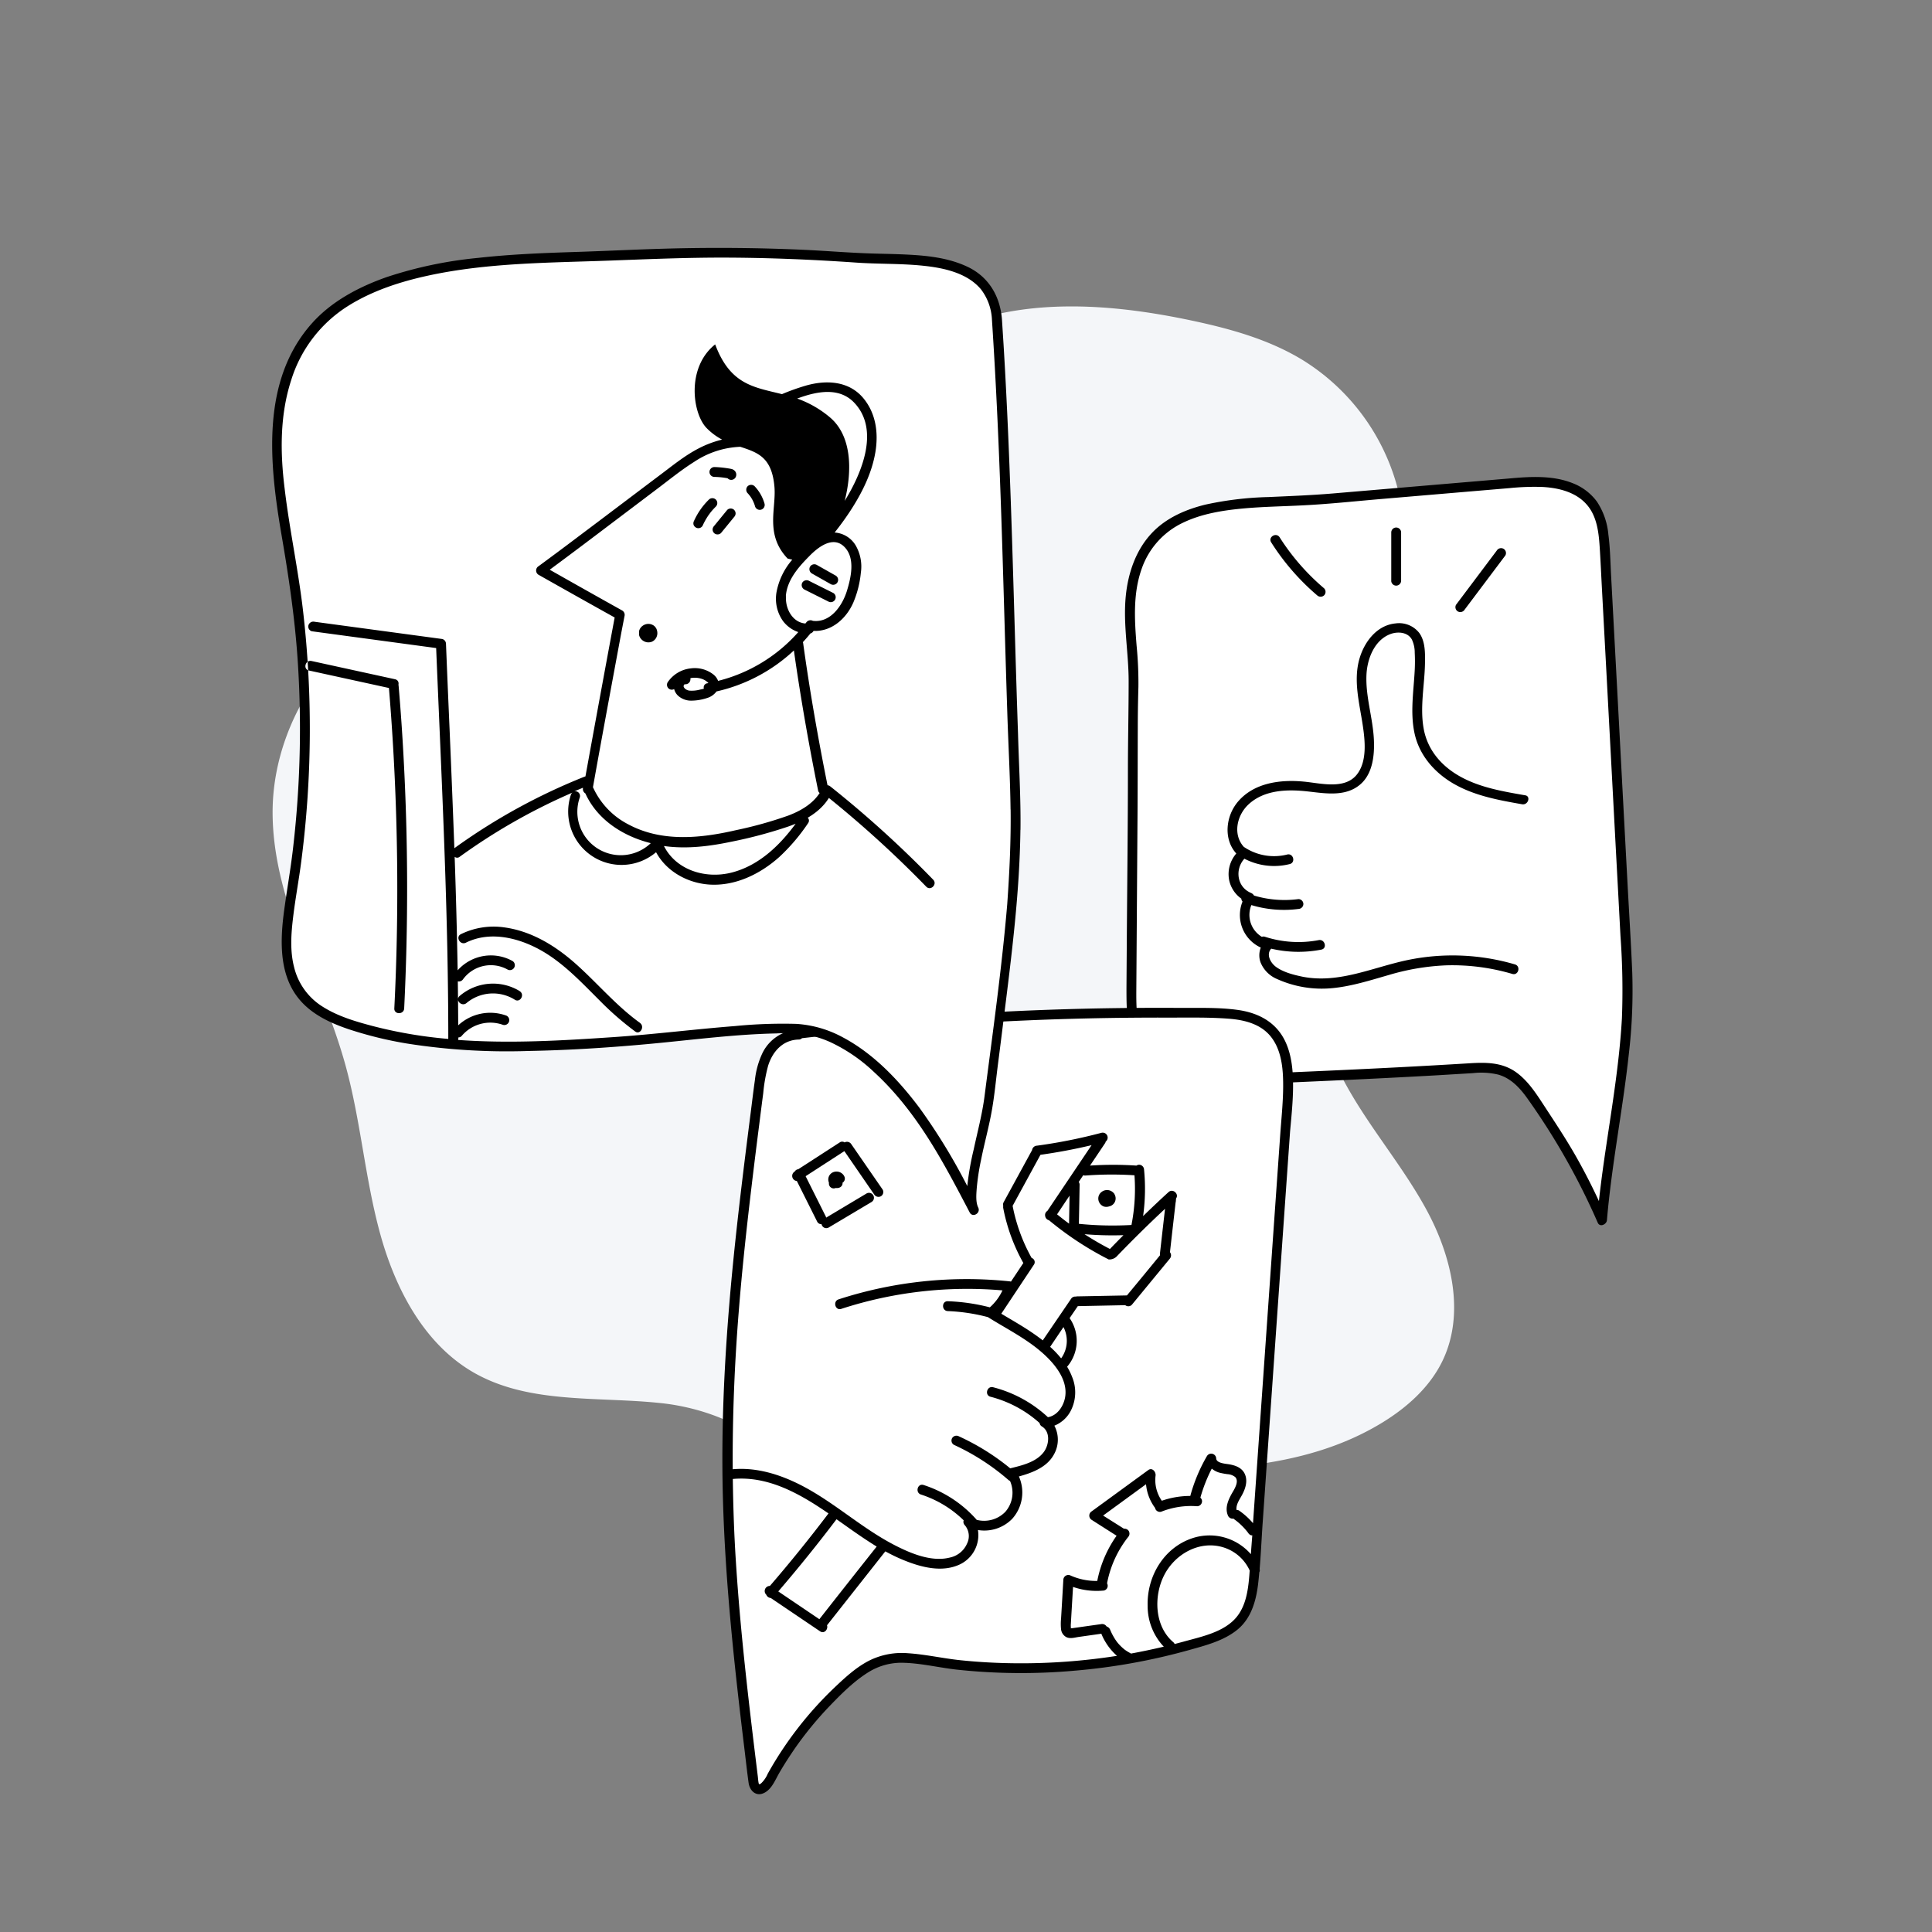 <svg xmlns="http://www.w3.org/2000/svg" width="587.81" height="587.81" viewBox="0 0 587.81 587.81">
  <rect x="0" y="0" width="587.81" height="587.81" fill="#808080" stroke="none"/>
  <g id="b56ee8d2-dceb-47db-a70b-02346bb8862c" data-name="service">
    <g id="bf0fa823-d68e-4b89-af38-32e62d4f204e" data-name="color background">
      <path d="M243.63,459.82c-.8-19.43-22.81-30.74-42.14-32.88s-40.14.37-57.08-9.18c-15.23-8.6-24.06-25.41-28.71-42.27s-5.93-34.5-10.58-51.36c-7.1-25.74-22-49.85-22.18-76.55-.21-32.44,24.67-63.3,56.41-70,17.74-3.73,36.52-.62,54-5.43,38.23-10.54,57.91-54.45,93.88-71.14,23.13-10.73,50.12-8.8,75.07-3.54,11.75,2.48,23.54,5.72,33.82,11.94a65.57,65.57,0,0,1,30,43c7.8,40.21-22.74,77.64-27.93,118.27a98.12,98.12,0,0,0,10.31,57.46c7.38,14.1,18.11,26.21,25.66,40.22s11.63,31.4,4.7,45.72c-3.84,7.93-10.68,14.06-18.18,18.67-24.52,15.07-55.1,14.95-83.88,14.37" style="fill: #f4f6f9"/>
    </g>
    <g id="aff1290f-6733-489e-abb4-c68798eb0e4b" data-name="window 3">
      <path id="a64d3284-55a3-4499-8eb3-8fbbac5ad3e5" data-name="white background" d="M344.23,300.6c-.05,7.13.11,14.87,4.56,20.43,6.09,7.6,17.36,7.89,27.1,7.48,24.57-1,49.16-2.08,73.71-3.63,11.76-.74,14.89,6.44,21.26,15.91a183.27,183.27,0,0,1,16.55,30.44c2.09-25,9-51.64,7.64-76.67l-6.73-126.21c-.29-5.36-.71-11.1-4-15.33-5.37-6.86-15.6-6.76-24.28-6l-59,5c-14.56,1.23-36.33-.63-48.05,9.82-5.51,4.92-8.25,12.35-8.95,19.7-.86,9.19,1.15,18.32.86,27.49-.31,10.16-.14,20.36-.21,30.53Z" style="fill: #fff"/>
      <path id="b81754d7-4247-4ce6-8876-d43dbdf60b93" data-name="contour" d="M496.61,295.93c-.37-8.94-.94-17.88-1.42-26.81q-1.44-26.94-2.87-53.88l-1.44-26.93-.72-13.47c-.21-4.05-.28-8.15-.81-12.18a21.55,21.55,0,0,0-3.51-10.08,16.62,16.62,0,0,0-7.37-5.58c-6.11-2.44-13-2-19.45-1.41l-53.56,4.55c-6.53.55-13,.79-19.58,1.09a100.44,100.44,0,0,0-19.18,2.31c-5.93,1.46-11.81,4-16.09,8.47-5,5.2-7.39,12.29-8.09,19.33-.86,8.68.89,17.33.87,26,0,8.85-.21,17.71-.22,26.56,0,17.85-.23,35.7-.35,53.55l-.09,13.15c0,5.78,0,11.81,2.39,17.19a19.29,19.29,0,0,0,11.54,10.36c5,1.79,10.51,2.05,15.79,2,7-.11,13.92-.54,20.87-.84,14.62-.64,29.23-1.32,43.83-2.15l11-.66a22.32,22.32,0,0,1,7.73.46c4.05,1.17,6.82,4.36,9.15,7.7A209,209,0,0,1,486.11,372c.65,1.51,2.69.54,2.8-.76,1.43-16.86,4.8-33.48,6.63-50.29A165.94,165.94,0,0,0,496.61,295.93Zm-3.15,14c-.94,16.57-4.13,32.89-6.26,49.32-.26,2.06-.51,4.12-.73,6.18q-3.12-6.75-6.78-13.24c-3.12-5.53-6.63-10.79-10.1-16.1-2.36-3.61-4.8-7.36-8.37-9.9-4.23-3-9.15-3-14.11-2.69-14.44.89-28.88,1.62-43.33,2.27q-10.95.49-21.92.95c-5.87.25-11.81.7-17.67,0-5.6-.65-11.47-2.62-14.81-7.45-3.73-5.41-3.69-12.42-3.65-18.73l.36-52.35c.06-8.73.05-17.45.08-26.17q0-6.53.19-13.05a116.49,116.49,0,0,0-.55-12.53c-.63-7.88-1.13-15.91,1.58-23.48A24.26,24.26,0,0,1,360,159c5.5-2.64,11.73-3.67,17.75-4.25,6.22-.6,12.47-.67,18.71-1,7.9-.39,15.79-1.25,23.66-1.92l26-2.21,13.14-1.11a75.07,75.07,0,0,1,9.83-.36c6.16.29,12.56,2.16,15.48,8.09,1.58,3.21,1.92,6.92,2.15,10.43.27,4.28.46,8.57.69,12.85L488.83,206q1.4,26.31,2.8,52.62.71,13.1,1.4,26.19A226.8,226.8,0,0,1,493.46,310ZM463.12,244.7c-7.31-1.28-14.83-2.64-21.29-6.51-5.65-3.4-10.07-8.58-11.47-15.13-1.35-6.34-.25-12.82.07-19.21a50.9,50.9,0,0,0,0-5.24,9.26,9.26,0,0,0-.85-4c-1.29-2.38-4.46-2.54-6.72-1.63-4.82,1.93-6.94,7.67-7.12,12.48-.26,6.57,1.93,12.93,2.26,19.46.24,4.74-.31,10.53-4.21,13.8-4.43,3.74-10.47,2.69-15.76,2.09-6.21-.71-13.33-.58-18.18,3.94-3.57,3.33-4.81,9.15-1.43,12.9h0a16.36,16.36,0,0,0,13.2,2.34c1.87-.48,2.66,2.42.79,2.9a19.49,19.49,0,0,1-13.8-1.63c-2.93,3.19-2.32,8.6,2,10.41a1.94,1.94,0,0,1,.92.8,32.33,32.33,0,0,0,13.52,1.08,1.51,1.51,0,0,1,1.5,1.5,1.54,1.54,0,0,1-1.5,1.5,34.33,34.33,0,0,1-14.32-1.18,7.78,7.78,0,0,0,3.19,9.66,1.36,1.36,0,0,1,1,0,33,33,0,0,0,16.29,1c1.89-.37,2.69,2.52.8,2.89a36.29,36.29,0,0,1-15.25-.29c-1.62,1.78-.18,4.35,1.47,5.55,2.31,1.67,5.41,2.43,8.15,3,11.09,2.14,21.34-2.9,32-5.11a67.39,67.39,0,0,1,32.54,1.35c1.86.55,1.06,3.44-.79,2.9a64.39,64.39,0,0,0-20.28-2.61,71.3,71.3,0,0,0-17.33,2.94c-5.68,1.62-11.33,3.45-17.24,4a33.08,33.08,0,0,1-16.8-2.81,9.21,9.21,0,0,1-5-5.15,6.37,6.37,0,0,1,.12-4.39,10.88,10.88,0,0,1-5.56-14,1.43,1.43,0,0,1-.37-.89,9.19,9.19,0,0,1-3.73-5.8,9.58,9.58,0,0,1,2.2-7.93c-4-4.41-3.21-11.48.59-15.87,4.91-5.69,12.91-6.69,20-6,5,.46,12.42,2.53,16.12-2.19,3.14-4,2.47-10.31,1.76-15-1-6.7-2.95-13.67-.94-20.39,1.51-5.06,5.3-10,10.88-10.55a7.78,7.78,0,0,1,7.28,2.92c1.84,2.56,1.77,6.18,1.72,9.2-.11,6.61-1.6,13.4-.38,20,1.17,6.3,5.25,11.1,10.72,14.25,6.11,3.52,13.22,4.71,20.07,5.91C465.82,242.14,465,245,463.12,244.7ZM386.75,165c-1-1.64,1.56-3.14,2.59-1.51A68.57,68.57,0,0,0,402.86,179a1.52,1.52,0,0,1,0,2.13,1.55,1.55,0,0,1-2.12,0A71.38,71.38,0,0,1,386.75,165ZM443,184l12.4-16.5a1.53,1.53,0,0,1,2.05-.53A1.5,1.5,0,0,1,458,169l-12.4,16.5a1.54,1.54,0,0,1-2.05.53A1.51,1.51,0,0,1,443,184Zm-19.71-7.29V162a1.5,1.5,0,0,1,3,0v14.68A1.5,1.5,0,0,1,423.28,176.66Z"/>
    </g>
    <g id="b00b520a-95ff-4352-adbf-36087a318b8d" data-name="window 2">
      <path id="b7e6fca2-dce7-4b62-b136-47edf825ff67" data-name="white background" d="M241,314.74A944.8,944.8,0,0,1,369,308.28c5.89.1,12.28.44,16.81,4.21,6.43,5.35,6.39,15.06,5.81,23.4L381.73,477.7c-.38,5.46-.94,11.35-4.54,15.47-2.81,3.2-7,4.77-11.07,6.05-26.35,8.27-57.12,10.64-84.41,6-11.26-1.93-16.1-.42-24.92,7.6a108.83,108.83,0,0,0-22.66,29c-.87,1.61-2.8,3.5-4.16,2.26a3,3,0,0,1-.72-1.93c-4.26-34.57-8.23-67.91-7.92-102.67.32-36.43,5-72.65,9.61-108.73.48-3.73,1-7.61,3.1-10.74s4.64-5.13,9-5.13" style="fill: #fff"/>
      <path id="ea0ae4de-87bf-4e79-a5cc-8f9c238481a2" data-name="contour" d="M393.35,327.43c-.22-4.62-1.12-9.5-3.93-13.3-3.09-4.17-7.79-6.15-12.82-6.86-5.91-.82-12-.58-18-.62q-9.92-.06-19.82.08-39.39.57-78.63,4.42-9.62.94-19.21,2.09a1.5,1.5,0,0,0-.95.48,12.68,12.68,0,0,0-8.12,6.9,25.72,25.72,0,0,0-2.19,8c-.45,3.14-.82,6.28-1.22,9.42-1.66,13-3.29,26-4.68,39-2.78,26.09-4.55,52.32-3.84,78.57.7,25.83,3.51,51.52,6.63,77.15.39,3.22.74,6.45,1.19,9.66.34,2.44,2.28,4.32,4.78,3.05,2.29-1.16,3.3-3.89,4.52-6,1.43-2.48,3-4.9,4.6-7.25a107.22,107.22,0,0,1,10.91-13.32c3.55-3.68,7.34-7.47,11.71-10.17a19,19,0,0,1,10.87-2.82c5.36.18,10.69,1.49,16,2.08a183.18,183.18,0,0,0,35.74.32,188.22,188.22,0,0,0,34.78-6.25c5.08-1.43,10.62-2.82,14.79-6.22s5.68-8.65,6.31-13.83c.15-1.21.26-2.44.37-3.66a1.17,1.17,0,0,0,.1-.95c.4-4.71.6-9.45.93-14.16l1.39-19.9q1.38-19.65,2.75-39.31l2.79-39.8,1.4-19.91C393,338.74,393.62,333.06,393.35,327.43ZM380.11,479.27c-.4,5-1.18,10.44-5.1,14s-9.76,4.77-14.7,6.14c-1,.27-1.95.52-2.93.78a1.42,1.42,0,0,0-.41-.56c-5.7-4.82-6-13.91-2.84-20.24,3.27-6.59,10.92-10.91,18.22-8.56a13,13,0,0,1,7.87,7C380.18,478.26,380.15,478.76,380.11,479.27Zm.47-6.41A16.67,16.67,0,0,0,362.77,468c-8.68,2.88-13.85,11.61-13.6,20.56A18,18,0,0,0,354.08,501q-5,1.18-10,2.1c-.05,0-.08-.09-.14-.11-.4-.21-.79-.44-1.17-.68l-.51-.35-.12-.1a.7.7,0,0,1-.15-.12,14.13,14.13,0,0,1-1.87-1.84l-.19-.23,0,0c-.13-.18-.27-.36-.39-.54a12.48,12.48,0,0,1-.69-1.09c-.22-.37-.42-.75-.61-1.13-.09-.19-.18-.37-.26-.56,0,0-.09-.21-.1-.22l-.09-.21a1.74,1.74,0,0,0-1.11-1.07,1.58,1.58,0,0,0-1.67-.71l-6.53.92-1.55.22-.79.11a1.53,1.53,0,0,0-.33,0,1.38,1.38,0,0,1,0-.26,6.2,6.2,0,0,1,0-1.14c.21-3.72.44-7.45.66-11.17a21.84,21.84,0,0,0,9.05,1.13,1.47,1.47,0,0,0,1.3-2.21,32.52,32.52,0,0,1,6.4-14.08,1.54,1.54,0,0,0,0-2.12,1.63,1.63,0,0,0-1.26-.43l-6.34-4,13.06-9.53a14.14,14.14,0,0,0,2.77,7.23.25.25,0,0,1,0,.08,1.51,1.51,0,0,0,1.85,1.05,24.53,24.53,0,0,1,10.92-1.67,1.52,1.52,0,0,0,1.5-1.5,1.42,1.42,0,0,0-.51-1.1,47.59,47.59,0,0,1,3.47-8.84,6.71,6.71,0,0,0,2.17,1.18,19.82,19.82,0,0,0,2.66.51,4.13,4.13,0,0,1,2.32.89c1.24,1.34-.28,3.68-1,4.91-1.12,2-2.19,4.37-1.28,6.65a1.57,1.57,0,0,0,1.75,1.07,2.61,2.61,0,0,0,.24.22l.61.45a20.25,20.25,0,0,1,3.4,3.4l.24.32a1.62,1.62,0,0,0,.89.69,1.86,1.86,0,0,0,.33,0C380.86,469,380.71,470.94,380.58,472.86ZM325.82,495.5a.39.39,0,0,1,0-.09C325.91,495.46,325.79,495.47,325.82,495.5ZM389.5,345.35q-1.35,19.15-2.69,38.31l-5.4,77.12-.18,2.65A22.23,22.23,0,0,0,377,459.6a1.32,1.32,0,0,0-.79-.2c-.23-1.71,1.06-3.34,1.81-4.81,1-1.92,1.66-4.23.64-6.28-.95-1.88-3-2.53-4.92-2.83-1-.15-3.65-.35-3.71-1.74a1.52,1.52,0,0,0-2.8-.76,50.2,50.2,0,0,0-5.06,12.07s0,.06,0,.09a26.51,26.51,0,0,0-8.69,1.46,11,11,0,0,1-1.9-7.65c.15-1.11-1-2.56-2.21-1.69l-17.23,12.57a1.52,1.52,0,0,0,0,2.59l7.58,4.83A35.59,35.59,0,0,0,333.84,481a19.27,19.27,0,0,1-8.06-1.62,1.52,1.52,0,0,0-2.26,1.29l-.45,7.75-.24,4a16,16,0,0,0,0,3.32,3.11,3.11,0,0,0,1.54,2.32c1.12.6,2.48.2,3.66,0l7.05-1a17.92,17.92,0,0,0,4.77,6.73A189.48,189.48,0,0,1,309,506.05c-5.64-.05-11.27-.35-16.88-.94-5.31-.56-10.58-1.78-15.91-2.12a22.31,22.31,0,0,0-11.25,2c-4.19,2-7.75,5.3-11.09,8.47a110.54,110.54,0,0,0-20.29,26.2,8.6,8.6,0,0,1-2,2.91c-.24.18-.42.34-.63.24s-.34-2-.37-2.21l-1.14-9.31c-.76-6.32-1.51-12.64-2.21-19-1.37-12.39-2.55-24.81-3.34-37.25-.54-8.36-.82-16.71-.93-25.06,10.79-1,20.38,4.49,29.11,10.48q-8.56,11.31-17.83,22.06a1.55,1.55,0,0,0-1.1,2.67,1.59,1.59,0,0,0,1.37,1l15,10.14c1.3.87,2.52-.65,2.11-1.84L269.36,472c1.56.85,3.16,1.65,4.81,2.35,5.56,2.37,12.48,4.38,18.23,1.44a9.88,9.88,0,0,0,5.14-10.28A11.84,11.84,0,0,0,308,462.06a12,12,0,0,0,2-12.85c4.12-1.13,8.54-2.8,10.65-6.68a9.12,9.12,0,0,0,.14-8.77,9.63,9.63,0,0,0,5.09-4.73,12.27,12.27,0,0,0,.29-10.15,18.78,18.78,0,0,0-1.5-3.05,12.11,12.11,0,0,0,.76-14.79l2.49-3.65,14.44-.29a1.49,1.49,0,0,0,2-.12l11.53-14a1.56,1.56,0,0,0,.07-2q.85-7.56,1.72-15.13a1.51,1.51,0,0,0,.07-.38l.06-.74s0-.07,0-.1c1-1.31-.95-3.16-2.3-1.92-2.61,2.38-5.18,4.82-7.72,7.28a60.09,60.09,0,0,0,.29-14.12,1.54,1.54,0,0,0-1.5-1.5,1.56,1.56,0,0,0-.82.26,105.61,105.61,0,0,0-14.12,0l4.54-6.76a1.35,1.35,0,0,0,.23-.55,1.51,1.51,0,0,0-1.27-2.67,160.19,160.19,0,0,1-19.64,3.92,1.57,1.57,0,0,0-1.49,1.35l-8.64,15.83a1.44,1.44,0,0,0-.13,1.13,1.88,1.88,0,0,0,0,.71,55.49,55.49,0,0,0,6.11,16.68c-1.26,1.89-2.51,3.78-3.77,5.66a1.61,1.61,0,0,0-.38-.08,126.15,126.15,0,0,0-52.06,5.48c-1.83.6-1,3.49.8,2.9A124,124,0,0,1,305,392.6a15.7,15.7,0,0,1-3.84,5.16,58.77,58.77,0,0,0-12.79-1.86c-1.93-.06-1.92,2.94,0,3a56,56,0,0,1,12.22,1.84l.07.05c5.07,3.18,10.46,5.9,15.13,9.67,4.14,3.34,9.29,8.79,8.27,14.65-.49,2.78-2.39,5.59-5.23,6.07a38.56,38.56,0,0,0-16.67-9.11c-1.87-.48-2.67,2.41-.8,2.89a35.71,35.71,0,0,1,14.94,8A1.41,1.41,0,0,0,317,434c2.64,1.6,2.21,5.55.6,7.74-2.31,3.13-6.69,4.12-10.24,5h0A71.17,71.17,0,0,0,291.74,437a1.54,1.54,0,0,0-2.05.54,1.51,1.51,0,0,0,.54,2.05,69.23,69.23,0,0,1,16.57,10.68,1.47,1.47,0,0,0,.49.29,8.85,8.85,0,0,1-1.41,9.4,9,9,0,0,1-8.74,2.45.41.41,0,0,0-.07-.11A36.45,36.45,0,0,0,281,451.81c-1.84-.59-2.63,2.31-.8,2.9a33.22,33.22,0,0,1,13,7.85,1.42,1.42,0,0,0,.35,1.49,5.1,5.1,0,0,1,.68,5.57,7.32,7.32,0,0,1-5.21,4.26c-5.57,1.43-11.88-1.23-16.75-3.73-10.78-5.53-19.61-14.2-30.64-19.29-5.86-2.71-12.23-4.42-18.7-3.84-.1-16,.55-32.06,1.84-48.08,1-12.64,2.38-25.26,3.88-37.86q1.14-9.57,2.37-19.13.58-4.67,1.19-9.31a49.29,49.29,0,0,1,1.48-8.36c1.36-4.39,4.52-7.9,9.32-8a1.38,1.38,0,0,0,1-.41q36.64-4.23,73.52-5.62,19.07-.7,38.14-.64c6,0,12.14-.13,18.16.33,4.85.37,9.93,1.63,13,5.69,2.77,3.64,3.44,8.44,3.55,12.88C390.53,334.14,389.89,339.77,389.5,345.35Zm-135,116.87,3.28,2.32c2.92,2.07,5.88,4.11,8.95,6q-8.73,11-17.44,22.1l-12.5-8.45Q246,473.47,254.52,462.22Zm59.38-79.48a53,53,0,0,1-5.79-15.86l8.47-15.53q7.85-1.1,15.55-2.93l-13.45,20A1.45,1.45,0,0,0,318,370a1.52,1.52,0,0,0,1.16,1.26,97.63,97.63,0,0,0,18.16,11.93,3.22,3.22,0,0,0,2.34-.82q7.2-7.5,14.8-14.59-.78,6.83-1.55,13.65a1.12,1.12,0,0,0,.05.45q-5,6.12-10.09,12.25l-15.12.29a1.56,1.56,0,0,0-.44.07,1.48,1.48,0,0,0-1.43.66l-8.62,12.66c-1.73-1.35-3.54-2.59-5.35-3.74-2.39-1.51-4.84-2.92-7.27-4.37l1.08-1.62,8.83-13.28A1.34,1.34,0,0,0,313.9,382.74Zm14.37-10.39q.12-5.93.22-11.85a1.37,1.37,0,0,0-.27-.89l1.39-2.07a1.19,1.19,0,0,0,.62.12,106.57,106.57,0,0,1,14.95-.08,56.81,56.81,0,0,1-.89,15,.49.49,0,0,0,0,.12h0A102.63,102.63,0,0,1,328.27,372.35Zm13.56,3.45q-2.07,2.08-4.11,4.2-4-2.07-7.74-4.5A101.88,101.88,0,0,0,341.83,375.8Zm-16.4-12-.15,8.49c-1.24-.91-2.46-1.86-3.65-2.83C322.9,367.53,324.16,365.64,325.43,363.76Zm-5.85,45.89,4-5.93a9.12,9.12,0,0,1-.71,9.52,31.16,31.16,0,0,0-3.37-3.53Zm-51-47.74a1.5,1.5,0,0,1-.53,2,1.54,1.54,0,0,1-2.06-.54q-4.53-6.59-9.07-13.18l-11.79,7.63,6.17,12.33a2.13,2.13,0,0,1,.08.27l12.28-7.34a1.5,1.5,0,0,1,1.51,2.6l-13,7.74a1.47,1.47,0,0,1-2.19-1,1.42,1.42,0,0,1-1.31-.73l-6.21-12.41a1.55,1.55,0,0,1-.73-2.83l.1-.06a1.43,1.43,0,0,1,.5-.51,1.37,1.37,0,0,1,.56-.18l12.62-8.16a1.28,1.28,0,0,1,1.47,0,1.55,1.55,0,0,1,2.05.54Zm70.53,1.42a2.47,2.47,0,0,1-1.66,3.68,1.57,1.57,0,0,1-.29.08,2.55,2.55,0,0,1-1.1,0,2.08,2.08,0,0,1-.65-.27,2.6,2.6,0,0,1-1.16-2.83,2.55,2.55,0,0,1,.73-1.22,3.09,3.09,0,0,1,.63-.44,2.68,2.68,0,0,1,.67-.24,2.82,2.82,0,0,1,1.12,0,2.76,2.76,0,0,1,.66.24A2.7,2.7,0,0,1,339.1,363.33Zm-86.89-3.25a1,1,0,0,1,0-.35,1.54,1.54,0,0,1-.08-.19,2.38,2.38,0,0,1,.54-2.37,2.47,2.47,0,0,1,1-.63l.24-.07a4.22,4.22,0,0,1,.61-.07,4.52,4.52,0,0,1,.63.08.9.9,0,0,1,.22.06,2.8,2.8,0,0,1,1,.61,2.38,2.38,0,0,1,.63,1,1.51,1.51,0,0,1,0,.79,1.39,1.39,0,0,1-.39.66l-.26.21a1.41,1.41,0,0,1,0,.28,1.22,1.22,0,0,1-.17.55,1.55,1.55,0,0,1-.9.69,2.37,2.37,0,0,1-1,.07.93.93,0,0,1-.2.08l-.39.06a1.54,1.54,0,0,1-1.06-.44,1.11,1.11,0,0,1-.31-.49A1,1,0,0,1,252.21,360.08Z"/>
    </g>
    <g id="f6c72b47-2468-4838-a858-b43c64bdea5e" data-name="window 1">
      <path id="b1a2ac73-21be-449e-b5ca-9a5c54da77c7" data-name="white background" d="M303.31,97.28c-1.41-21.12-27.25-17.74-43-18.88a575.75,575.75,0,0,0-69.88-.81c-27.24,1.35-68.63-.41-90.71,18.21-10.45,8.8-15,23-15.43,36.68s2.55,27.15,4.68,40.65a313.38,313.38,0,0,1-.15,98.29c-1.71,10.6-3.63,22.61,2.93,31.1,4,5.11,10.25,7.79,16.41,9.71,26.32,8.21,54.57,6.38,82.07,4.48,16.71-1.16,34.22-4,50.91-3.81,13.65.17,25.62,10.67,34.17,21s14.84,22.33,21,34.24c-2.87-5.5,3.43-25.82,4.27-32.3q2.2-17.16,4.33-34.33c2.6-21.05,4.72-40.84,3.87-61.76C306.88,192.22,306.47,144.82,303.31,97.28Z" style="fill: #fff"/>
      <path id="a397da76-fed9-47ef-878b-136a0b6e9c39" data-name="contour" d="M199.21,258.49c-.82-1.74,1.77-3.26,2.59-1.51,3.64,7.73,12.73,10.49,20.63,8.54,9-2.23,15.72-9.18,20.84-16.58,1.09-1.58,3.69-.08,2.59,1.51a58,58,0,0,1-8.74,10.27c-5.8,5.2-13.44,8.95-21.39,8.4-6.84-.48-13.54-4.3-16.52-10.63ZM94,204l25.39,5.55c1.88.41,2.69-2.48.8-2.89l-25.4-5.55c-1.88-.41-2.68,2.48-.79,2.89Zm129.37-48.85a1.54,1.54,0,0,1,.44,1.07,1.63,1.63,0,0,1-.44,1.06l-4,4.89a1.52,1.52,0,0,1-2.12,0,1.54,1.54,0,0,1-.44-1.07,1.63,1.63,0,0,1,.44-1.06l4-4.89A1.52,1.52,0,0,1,223.36,155.13Zm-11.62,5.37a1.51,1.51,0,0,0,2-.53,21.11,21.11,0,0,1,1.82-3.25l.53-.72.13-.17.27-.33c.41-.48.85-.95,1.3-1.4a1.51,1.51,0,0,0,0-2.12,1.53,1.53,0,0,0-2.12,0,21.45,21.45,0,0,0-4.52,6.47,1.61,1.61,0,0,0-.15,1.16A1.53,1.53,0,0,0,211.74,160.5Zm16.3-9.8a9.9,9.9,0,0,1,1.65,3.26,1.5,1.5,0,1,0,2.89-.8,12.72,12.72,0,0,0-3-5.24,1.52,1.52,0,0,0-2.12,0,1.54,1.54,0,0,0,0,2.12C227.67,150.25,227.85,150.47,228,150.7Zm-10.72-5.62a26.36,26.36,0,0,1,2.81.21l.85.13.39.08a1.74,1.74,0,0,0,.34.28,1.52,1.52,0,0,0,2.06-.54,1.69,1.69,0,0,0,0-1.71,2,2,0,0,0-1.23-.86c-.54-.12-1.08-.2-1.62-.28a30.34,30.34,0,0,0-3.57-.31,1.5,1.5,0,0,0,0,3ZM194.46,193.3a3.66,3.66,0,0,0,.21.55,2.79,2.79,0,0,0,.45.63,2.62,2.62,0,0,0,.6.5,2.7,2.7,0,0,0,.71.33,2.67,2.67,0,0,0,.79.13h.2a3.94,3.94,0,0,0,.6-.09,2.58,2.58,0,0,0,.7-.31,3,3,0,0,0,.8-.79,2.92,2.92,0,0,0,.33-.69,3.2,3.2,0,0,0,.15-.76,3.5,3.5,0,0,0-.16-1.17,3,3,0,0,0-.23-.52,4.83,4.83,0,0,0-.34-.45,2.12,2.12,0,0,0-.6-.47,3.32,3.32,0,0,0-.51-.23l-.2-.06a3.25,3.25,0,0,0-.77-.08,3,3,0,0,0-1.57.51,3.74,3.74,0,0,0-.45.36,4.14,4.14,0,0,0-.37.46l-.12.2a3.83,3.83,0,0,0-.22.56,2.09,2.09,0,0,0,0,.43,1.23,1.23,0,0,0,0,.38A2.89,2.89,0,0,0,194.46,193.3Zm116,59.17c-.12,9.49-.77,19-1.7,28.41-.95,9.67-2.16,19.3-3.37,28.93q-.9,7.29-1.84,14.59c-.54,4.26-.95,8.57-1.67,12.81-.9,5.34-2.39,10.59-3.44,15.9a70.86,70.86,0,0,0-1.28,8.57c-.13,1.78-.32,4.13.46,5.7.85,1.72-1.7,3.23-2.59,1.51-2.71-5.18-5.42-10.37-8.33-15.44-5.71-10-12.31-19.53-20.82-27.32A50.11,50.11,0,0,0,252.48,317a31.6,31.6,0,0,0-7.45-2.26,47.33,47.33,0,0,0-8.83-.32c-12.64.26-25.19,1.93-37.76,3.11s-25.13,2-37.7,2.23a195.11,195.11,0,0,1-36.94-2.27A117.34,117.34,0,0,1,106,313.11c-4.87-1.65-9.75-3.84-13.48-7.48-7.84-7.65-7.39-19.12-6-29.14.83-6,1.87-11.92,2.58-17.92q1.14-9.66,1.68-19.38a314.8,314.8,0,0,0-.23-38.61c-.88-12.92-2.79-25.66-5-38.43-3.61-21.36-6.22-46.56,9.55-64,6-6.63,14.27-10.94,22.6-13.86a126.55,126.55,0,0,1,27.71-5.82c9.56-1.07,19.18-1.47,28.79-1.78,10.21-.32,20.41-.85,30.61-1.1q19.93-.48,39.87.42c5.85.27,11.68.74,17.53,1,3.55.17,7.1.2,10.65.32C280,77.59,287.43,78,294,81c6.68,3,10.31,9,10.85,16.26l.48,7.54c1.19,19.67,1.95,39.37,2.58,59.07s1.14,39.57,1.82,59.35C310,233,310.6,242.72,310.48,252.47Zm-3-6.19c-.12-9.9-.69-19.81-1-29.71-.65-19.87-1.15-39.75-1.82-59.63s-1.53-39.79-2.84-59.66a16.35,16.35,0,0,0-3.3-9.2c-4.13-5-11.21-6.54-17.37-7.2-6.93-.75-13.91-.5-20.85-1-13-.9-26-1.44-39-1.5-12-.05-23.94.47-35.92.91-18.34.67-36.91.64-54.94,4.53-8.65,1.87-17.24,4.65-24.76,9.42a40.93,40.93,0,0,0-17.06,22.4c-3.47,10.68-3.37,22-2,33,1.48,12.49,4.17,24.79,5.61,37.29a313.3,313.3,0,0,1-.53,76c-.73,5.7-1.8,11.35-2.49,17.05-.61,5-1,10.28.28,15.24a19.59,19.59,0,0,0,8.81,12.13c4.55,2.86,9.82,4.42,15,5.79a137.86,137.86,0,0,0,23.11,3.95,2.28,2.28,0,0,1,0-.27c0-8.79-.11-17.58-.28-26.37-.62-30.77-2.15-61.52-3.41-92.28l-37.85-5.11a1.5,1.5,0,0,1-1-1.84,1.55,1.55,0,0,1,1.84-1.05l38.89,5.25a1.53,1.53,0,0,1,1.11,1.45q.53,13.19,1.11,26.38.77,17.91,1.44,35.83l.09-.08a183.49,183.49,0,0,1,39.54-21.71l.25-.07,1.41-7.76q3.7-20.29,7.48-40.59-11.62-6.47-23.17-13a1.52,1.52,0,0,1,0-2.59q6.48-4.76,12.88-9.6c8-6,15.9-12,23.88-18,3.88-2.9,7.68-6.05,12-8.27a31.36,31.36,0,0,1,7.1-2.66,19.14,19.14,0,0,1-4.69-3.49c-4.32-4.37-6.29-18.41,2.58-25.48,4.62,12.37,11.87,13,20.32,15.14a67,67,0,0,1,7.31-2.61c6.21-1.77,13.1-1.43,17.49,3.88,3.82,4.63,4.58,10.59,3.63,16.35-1.06,6.39-4.07,12.41-7.57,17.8-1.5,2.3-3.12,4.52-4.83,6.68a8.09,8.09,0,0,1,6.36,3.86,12.82,12.82,0,0,1,1.62,8.32,31,31,0,0,1-2.3,9.13c-2.15,4.92-6.63,8.87-12.1,8.62a1.5,1.5,0,0,1-.94.77c-.73.91-1.51,1.79-2.3,2.65a2.13,2.13,0,0,1,.08.32c2,14.49,4.53,28.89,7.41,43.22a1.57,1.57,0,0,1,.84.35,329,329,0,0,1,31.32,28.39c1.34,1.39-.78,3.51-2.12,2.12a330.82,330.82,0,0,0-29.62-27c-2.73,4.43-7.53,7-12.35,8.7a138.49,138.49,0,0,1-17.56,4.67c-6.42,1.34-13.06,2.16-19.6,1.35-.54-.06-1.08-.15-1.63-.24a1.38,1.38,0,0,1-.44,1.11,16.23,16.23,0,0,1-26.94-16.48,1.5,1.5,0,0,1,.48-.72,181.11,181.11,0,0,0-34.3,19.52,1.19,1.19,0,0,1-1.52,0q.6,17.26.91,34.54a13.55,13.55,0,0,1,16.7-2.83,1.5,1.5,0,0,1-1.51,2.59,10.49,10.49,0,0,0-13.51,2.91,1.56,1.56,0,0,1-1.63.69q.09,6.69.12,13.38a14.33,14.33,0,0,1,14.39-3.05,1.5,1.5,0,1,1-.8,2.89,11.4,11.4,0,0,0-12.54,3.39,1.29,1.29,0,0,1-1,.44v.27a1.54,1.54,0,0,1-.09.5c15.67,1.14,31.55.21,47.16-.85,12.39-.84,24.7-2.4,37.08-3.37a149.42,149.42,0,0,1,18.56-.67,34,34,0,0,1,14.24,4.09c9.43,5,17.06,13.09,23.38,21.52a180.87,180.87,0,0,1,14.51,23.74,85.65,85.65,0,0,1,1.95-11.15c1.15-5.35,2.59-10.74,3.28-16.08,2.51-19.47,5.26-38.95,6.92-58.52C307.13,265.47,307.6,255.88,307.48,246.28Zm-130.11-6.46,0-.15-2.63,1.1a1.44,1.44,0,0,1,1.69,1.82A13.21,13.21,0,0,0,198,256.53c-8.38-2.09-16.26-7.09-19.9-15.13A1.53,1.53,0,0,1,177.37,239.82ZM190,187.48l-1,5.19c-2.89,15.62-5.81,31.23-8.6,46.87l.12.2a23.6,23.6,0,0,0,10.64,11.07c10.14,5.45,21.95,4.27,32.75,1.77a122.08,122.08,0,0,0,16-4.47c3.72-1.42,7.28-3.49,9.47-6.83a1.3,1.3,0,0,1-.48-.82c-2.85-14.11-5.34-28.3-7.36-42.56A50.79,50.79,0,0,1,218,210.37a5.53,5.53,0,0,1-2.87,2,15.53,15.53,0,0,1-4.68.8,5.9,5.9,0,0,1-4.17-1.52,4.14,4.14,0,0,1-1.17-2,1.45,1.45,0,0,1-1.44,0,1.51,1.51,0,0,1-.54-2.05,9.7,9.7,0,0,1,7-4.24,9.18,9.18,0,0,1,6.85,1.8,4.48,4.48,0,0,1,1.5,2,48.1,48.1,0,0,0,24.4-14.85,9.82,9.82,0,0,1-4.58-3.26,11.68,11.68,0,0,1-2-9.12,20.86,20.86,0,0,1,4.75-9.65l-1.42-.34c-6.94-7.31-3.45-15.11-4-21.75-.76-9.13-5.11-10.5-10.38-12.25h-.09a27.13,27.13,0,0,0-13.94,4.57c-4.09,2.57-7.88,5.69-11.75,8.59l-11.66,8.81c-6.83,5.17-13.66,10.34-20.56,15.43q11,6.24,22.1,12.43A1.55,1.55,0,0,1,190,187.48ZM257,152.39c5.12-8.29,10.82-21.62,2.85-29.92-4.45-4.64-11-3.43-16.44-1.52l-.87.31a31.84,31.84,0,0,1,10,5.75C259,132.49,259.43,142.76,257,152.39Zm-17.86,29c-.27,3.83,2,8,5.91,8.31l.27-.34a1.58,1.58,0,0,1,2-.47c5.38.66,9-4.67,10.37-9.17,1.22-4,2.56-9.77-.66-13.2-3.52-3.76-8.22,0-10.92,2.81C242.84,172.63,239.44,176.56,239.09,181.39Zm-23.91,26.5.3-.07a2.55,2.55,0,0,0-.33-.33,5,5,0,0,0-1.85-1,6.81,6.81,0,0,0-3.29-.16,1.37,1.37,0,0,1,0,.36,1.52,1.52,0,0,1-1.5,1.5c-.19,0-.13,0-.23,0s-.1.05-.2.2a.58.58,0,0,0-.1.6,1.66,1.66,0,0,0,.57.69,2.73,2.73,0,0,0,1.11.44,9.47,9.47,0,0,0,3.26-.31,11.92,11.92,0,0,0,1.19-.28A1.26,1.26,0,0,1,215.18,207.89ZM247,174.47l5.74,3.25a1.5,1.5,0,0,0,1.51-2.6l-5.74-3.24a1.52,1.52,0,0,0-2.05.53A1.53,1.53,0,0,0,247,174.47Zm-2.41,4.82L252,183a1.5,1.5,0,0,0,1.52-2.59l-7.36-3.68a1.54,1.54,0,0,0-2.06.54A1.52,1.52,0,0,0,244.63,179.29ZM120.73,285q-.21,10.9-.76,21.81c-.09,1.93,2.91,1.93,3,0a739.7,739.7,0,0,0-.18-76.37q-.58-10.9-1.51-21.78c-.15-1.91-3.16-1.93-3,0A739.45,739.45,0,0,1,120.73,285Zm74,26.22c-7.24-5.2-13-12.14-19.59-18-6.21-5.51-13.53-10-21.91-11.09a22.62,22.62,0,0,0-13,2.09c-1.73.86-.21,3.45,1.52,2.59,7.05-3.5,15.31-1.67,22,1.87,7.29,3.87,12.94,10,18.74,15.77a91.58,91.58,0,0,0,10.78,9.39C194.76,314.94,196.26,312.34,194.71,311.23Zm-36.58-9.66a15.6,15.6,0,0,0-18.32,1.48c-1.46,1.27.67,3.38,2.12,2.12a12.55,12.55,0,0,1,14.68-1C158.25,305.2,159.75,302.61,158.13,301.57Z"/>
    </g>
  </g>
</svg>
